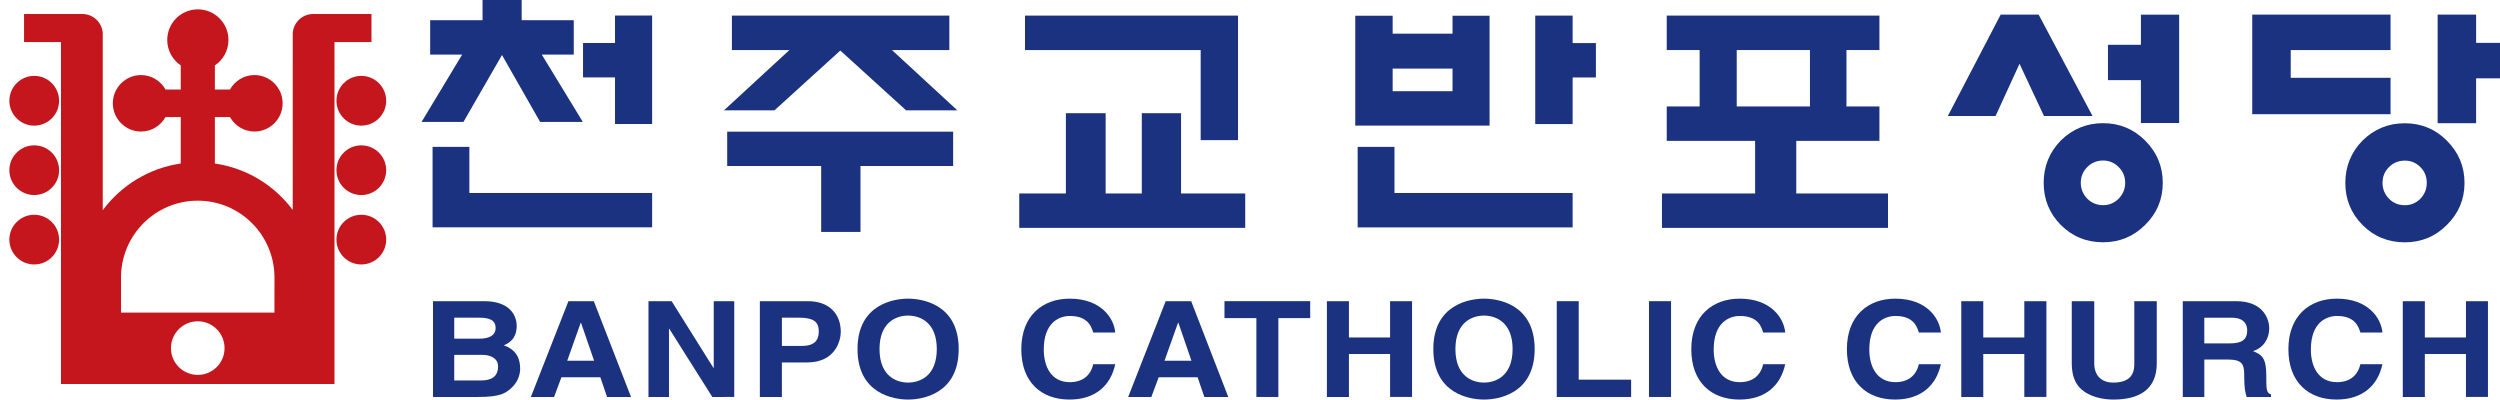 <?xml version="1.0" encoding="utf-8"?>
<!-- Generator: Adobe Illustrator 16.0.0, SVG Export Plug-In . SVG Version: 6.00 Build 0)  -->
<!DOCTYPE svg PUBLIC "-//W3C//DTD SVG 1.1//EN" "http://www.w3.org/Graphics/SVG/1.1/DTD/svg11.dtd">
<svg version="1.1" id="Layer_1" xmlns="http://www.w3.org/2000/svg" xmlns:xlink="http://www.w3.org/1999/xlink" x="0px" y="0px"
	 width="267.018px" height="42.676px" viewBox="0 0 267.018 42.676" enable-background="new 0 0 267.018 42.676"
	 xml:space="preserve">
<g>
	<g>
		<path fill="#C4161C" d="M3.655,8.104C2.193,8.104,1,9.297,1,10.762c0,1.466,1.193,2.657,2.655,2.657
			c1.467,0,2.657-1.191,2.657-2.657C6.312,9.297,5.122,8.104,3.655,8.104z"/>
		<path fill="#C4161C" d="M3.655,15.524C2.193,15.524,1,16.713,1,18.177c0,1.469,1.193,2.655,2.655,2.655
			c1.467,0,2.657-1.186,2.657-2.655C6.312,16.713,5.122,15.524,3.655,15.524z"/>
		<path fill="#C4161C" d="M3.655,22.938C2.193,22.938,1,24.126,1,25.595c0,1.463,1.193,2.652,2.655,2.652
			c1.467,0,2.657-1.189,2.657-2.652C6.312,24.126,5.122,22.938,3.655,22.938z"/>
		<path fill="#C4161C" d="M39.675,1.495h-6.192v0.002c-0.009,0-0.024-0.002-0.035-0.002c-1.153,0-2.092,0.895-2.18,2.031
			l-0.002,18.899c-1.957-2.628-4.918-4.467-8.315-4.961v-4.96h1.611c0.519,0.915,1.488,1.545,2.613,1.545
			c1.661,0,3.012-1.355,3.012-3.016c0-1.664-1.351-3.016-3.012-3.016c-1.125,0-2.095,0.628-2.613,1.543h-1.611V6.986
			c0.873-0.587,1.451-1.587,1.451-2.716c0-1.808-1.467-3.27-3.274-3.27c-1.804,0-3.266,1.462-3.266,3.27
			c0,1.129,0.573,2.129,1.444,2.716V9.56h-0.002h-1.626c-0.517-0.915-1.488-1.543-2.613-1.543c-1.664,0-3.014,1.353-3.014,3.016
			c0,1.661,1.35,3.016,3.014,3.016c1.125,0,2.097-0.63,2.613-1.545h1.626h0.002v4.96c-3.401,0.495-6.369,2.342-8.33,4.986
			L10.974,3.526C10.889,2.39,9.952,1.495,8.796,1.495c-0.011,0-0.026,0.002-0.035,0.002V1.495H2.569v3.001h3.944v36.519h29.213
			V4.496h3.949V1.495z M21.124,40.042c-1.583,0-2.865-1.277-2.865-2.859s1.283-2.867,2.865-2.867s2.86,1.285,2.86,2.867
			S22.706,40.042,21.124,40.042z M29.312,33.388H12.927l-0.002-3.746c0-4.531,3.668-8.208,8.199-8.208
			c4.526,0,8.192,3.676,8.192,8.208L29.312,33.388z"/>
		<path fill="#C4161C" d="M35.935,10.762c0,1.466,1.188,2.657,2.657,2.657c1.464,0,2.657-1.191,2.657-2.657
			c0-1.464-1.193-2.657-2.657-2.657C37.123,8.104,35.935,9.297,35.935,10.762z"/>
		<path fill="#C4161C" d="M38.592,15.524c-1.469,0-2.657,1.188-2.657,2.653c0,1.469,1.188,2.655,2.657,2.655
			c1.464,0,2.657-1.186,2.657-2.655C41.249,16.713,40.056,15.524,38.592,15.524z"/>
		<path fill="#C4161C" d="M38.592,22.938c-1.469,0-2.657,1.188-2.657,2.656c0,1.463,1.188,2.652,2.657,2.652
			c1.464,0,2.657-1.189,2.657-2.652C41.249,24.126,40.056,22.938,38.592,22.938z"/>
	</g>
</g>
<g>
	<g>
		<path fill="#1B3281" d="M49.363,5.829h-3.418V2.156h5.594V0h4.18v2.156h5.563v3.673h-3.416l4.384,7.194h-4.56l-4.074-7.146
			l-4.117,7.146h-4.474L49.363,5.829z M46.201,15.685h3.93v4.926h19.521v3.67h-23.45V15.685z M65.689,4.594V1.659h3.962v11.588
			h-3.962V8.27h-3.416V4.594H65.689z"/>
		<path fill="#1B3281" d="M87.707,24.773v-7.041H77.67v-3.672h24.132v3.672h-9.896v7.041H87.707z M84.315,5.345h-6.142v-3.68h23.223
			v3.68h-6.129l6.982,6.437h-5.473l-7.025-6.384l-7.029,6.384h-5.395L84.315,5.345z"/>
		<path fill="#1B3281" d="M118.093,20.665h3.86v-8.576h4.191v8.576h6.854v3.673h-24.135v-3.673h4.982v-8.576h4.247V20.665z
			 M128.24,14.967V5.345h-18.761v-3.68h22.749v13.302H128.24z"/>
		<path fill="#1B3281" d="M159.099,13.413h-14.348V1.683h3.994v1.914h6.396V1.683h3.957V13.413z M145.008,15.689h3.932v4.928h19.029
			v3.672h-22.961V15.689z M148.745,9.738h6.396v-2.41h-6.396V9.738z M167.969,8.271v4.981h-3.995V1.665h3.995v2.933h2.485v3.673
			H167.969z"/>
		<path fill="#1B3281" d="M191.854,20.665v-5.619h8.882V11.37h-3.52V5.345h3.52v-3.68h-22.716v3.68h3.513v6.025h-3.513v3.676h9.439
			v5.619h-9.95v3.675h24.143v-3.675H191.854z M185.494,5.345h7.822v6.025h-7.822V5.345z"/>
		<path fill="#1B3281" d="M215.701,6.812l-2.561,5.58h-5.099l5.644-10.829h4.057l5.756,10.829h-5.186L215.701,6.812z M220.105,15.01
			c1.263-1.237,2.77-1.855,4.524-1.855c1.744,0,3.245,0.618,4.486,1.855c1.259,1.259,1.885,2.764,1.885,4.521
			c0,1.752-0.626,3.252-1.885,4.493c-1.241,1.237-2.742,1.854-4.486,1.854c-1.777,0-3.282-0.616-4.524-1.854
			c-1.221-1.241-1.826-2.741-1.826-4.493C218.279,17.773,218.885,16.269,220.105,15.01z M226.289,21.22
			c0.463-0.483,0.696-1.045,0.696-1.688c0-0.662-0.233-1.229-0.696-1.689c-0.462-0.467-1.021-0.699-1.659-0.699
			c-0.669,0-1.231,0.232-1.697,0.699c-0.458,0.46-0.69,1.027-0.69,1.689c0,0.644,0.232,1.205,0.69,1.688
			c0.466,0.462,1.028,0.694,1.697,0.694C225.269,21.914,225.827,21.682,226.289,21.22z M228.665,4.784V1.567h4.085v11.57h-4.085
			V8.562h-3.519V4.784H228.665z"/>
		<path fill="#1B3281" d="M244.667,8.312h10.661v3.882h-14.773V1.563h14.773v3.786h-10.661V8.312z M252.33,15.019
			c1.255-1.24,2.765-1.854,4.52-1.854c1.752,0,3.256,0.614,4.489,1.854c1.255,1.254,1.889,2.76,1.889,4.519
			c0,1.755-0.634,3.251-1.889,4.491c-1.233,1.241-2.737,1.854-4.489,1.854c-1.776,0-3.281-0.613-4.52-1.854
			c-1.219-1.24-1.833-2.736-1.833-4.491C250.497,17.778,251.111,16.272,252.33,15.019z M258.516,21.226
			c0.459-0.485,0.68-1.045,0.68-1.688c0-0.663-0.221-1.233-0.68-1.689c-0.462-0.469-1.021-0.694-1.666-0.694
			c-0.663,0-1.23,0.226-1.688,0.694c-0.469,0.456-0.691,1.026-0.691,1.689c0,0.644,0.223,1.203,0.691,1.688
			c0.457,0.466,1.024,0.693,1.688,0.693C257.494,21.919,258.054,21.691,258.516,21.226z M264.466,8.363v4.795h-4.109V1.563h4.109
			v3.015h2.552v3.786H264.466z"/>
	</g>
	<g>
		<path fill="#1B3281" d="M46.248,32.167h5.476c2.762,0,3.462,1.571,3.462,2.624c0,1.467-0.907,1.884-1.379,2.095
			c1.379,0.472,1.75,1.469,1.75,2.487c0,0.812-0.377,1.577-0.983,2.104c-0.64,0.574-1.243,0.923-3.548,0.923h-4.777V32.167z
			 M48.515,36.169h2.758c0.921,0,1.662-0.321,1.662-1.135c0-0.84-0.658-1.102-1.729-1.102h-2.69V36.169z M48.515,40.636h2.874
			c1.148,0,1.808-0.451,1.808-1.496c0-0.901-0.837-1.238-1.694-1.238h-2.987V40.636z"/>
		<path fill="#1B3281" d="M59.18,42.399h-2.48l4.013-10.232h2.71l3.975,10.232h-2.558l-0.72-2.104h-4.157L59.18,42.399z
			 M60.584,38.526h2.868l-1.393-4.048h-0.034L60.584,38.526z"/>
		<path fill="#1B3281" d="M76.232,32.167h2.191v10.232H76.08l-4.599-7.288h-0.029v7.288h-2.19V32.167h2.471l4.469,7.128h0.031
			V32.167z"/>
		<path fill="#1B3281" d="M83.512,42.399h-2.354V32.167H86.3c2.174,0,3.501,1.271,3.501,3.28c0,0.925-0.573,3.264-3.59,3.264h-2.699
			V42.399z M85.686,36.945c1.762,0,1.762-1.14,1.762-1.595c0-1.001-0.615-1.418-2.074-1.418h-1.861v3.013H85.686z"/>
		<path fill="#1B3281" d="M96.992,31.898c1.496,0,5.403,0.585,5.403,5.385c0,4.806-3.907,5.393-5.403,5.393
			c-1.49,0-5.403-0.587-5.403-5.393C91.589,32.483,95.502,31.898,96.992,31.898z M96.992,40.862c1.273,0,3.064-0.708,3.064-3.579
			c0-2.866-1.791-3.576-3.064-3.576c-1.274,0-3.053,0.71-3.053,3.576C93.939,40.154,95.718,40.862,96.992,40.862z"/>
		<path fill="#1B3281" d="M116.765,35.515c-0.19-0.607-0.552-1.767-2.494-1.767c-1.126,0-2.788,0.685-2.788,3.581
			c0,1.84,0.801,3.489,2.788,3.489c1.302,0,2.211-0.664,2.494-1.922h2.351c-0.47,2.225-2.065,3.779-4.888,3.779
			c-3,0-5.146-1.849-5.146-5.378c0-3.576,2.27-5.399,5.17-5.399c3.373,0,4.739,2.113,4.864,3.616H116.765z"/>
		<path fill="#1B3281" d="M122.971,42.399h-2.473l4.006-10.232h2.721l3.963,10.232h-2.555l-0.721-2.104h-4.156L122.971,42.399z
			 M124.378,38.526h2.876l-1.392-4.048h-0.043L124.378,38.526z"/>
		<path fill="#1B3281" d="M136.539,42.399h-2.349v-8.423h-3.407v-1.81h9.155v1.81h-3.399V42.399z"/>
		<path fill="#1B3281" d="M144.076,37.813v4.586h-2.354V32.167h2.354v3.878h4.395v-3.878h2.347v10.232h-2.347v-4.586H144.076z"/>
		<path fill="#1B3281" d="M158.505,31.898c1.495,0,5.408,0.585,5.408,5.385c0,4.806-3.913,5.393-5.408,5.393
			c-1.493,0-5.415-0.587-5.415-5.393C153.09,32.483,157.012,31.898,158.505,31.898z M158.505,40.862
			c1.265,0,3.052-0.708,3.052-3.579c0-2.866-1.787-3.576-3.052-3.576c-1.274,0-3.056,0.71-3.056,3.576
			C155.449,40.154,157.23,40.862,158.505,40.862z"/>
		<path fill="#1B3281" d="M168.615,40.55h5.601v1.85h-7.944V32.167h2.344V40.55z"/>
		<path fill="#1B3281" d="M178.48,42.399h-2.354V32.167h2.354V42.399z"/>
		<path fill="#1B3281" d="M188.321,35.515c-0.187-0.607-0.54-1.767-2.497-1.767c-1.121,0-2.789,0.685-2.789,3.581
			c0,1.84,0.806,3.489,2.789,3.489c1.312,0,2.215-0.664,2.497-1.922h2.354c-0.477,2.225-2.064,3.779-4.888,3.779
			c-3.003,0-5.145-1.849-5.145-5.378c0-3.576,2.271-5.399,5.171-5.399c3.375,0,4.733,2.113,4.861,3.616H188.321z"/>
		<path fill="#1B3281" d="M204.948,35.515c-0.196-0.607-0.556-1.767-2.491-1.767c-1.141,0-2.801,0.685-2.801,3.581
			c0,1.84,0.809,3.489,2.801,3.489c1.289,0,2.202-0.664,2.491-1.922h2.35c-0.472,2.225-2.075,3.779-4.896,3.779
			c-2.991,0-5.141-1.849-5.141-5.378c0-3.576,2.271-5.399,5.168-5.399c3.373,0,4.741,2.113,4.868,3.616H204.948z"/>
		<path fill="#1B3281" d="M211.828,37.813v4.586h-2.35V32.167h2.35v3.878h4.383v-3.878h2.36v10.232h-2.36v-4.586H211.828z"/>
		<path fill="#1B3281" d="M230.357,38.822c0,2.701-1.785,3.854-4.622,3.854c-1.032,0-2.573-0.231-3.581-1.24
			c-0.604-0.633-0.841-1.449-0.875-2.487v-6.781h2.402v6.645c0,1.429,0.908,2.051,2.009,2.051c1.615,0,2.268-0.708,2.268-1.951
			v-6.744h2.399V38.822z"/>
		<path fill="#1B3281" d="M233.136,32.167h5.687c2.996,0,3.548,2.011,3.548,2.894c0,1.124-0.626,2.093-1.734,2.441
			c0.911,0.37,1.42,0.683,1.42,2.592c0,1.496,0,1.867,0.503,2.035v0.271h-2.597c-0.164-0.486-0.261-1.013-0.261-2.063
			c0-1.396-0.086-1.94-1.835-1.94h-2.43v4.003h-2.301V32.167z M238.2,36.675c1.223,0,1.818-0.387,1.818-1.397
			c0-0.544-0.269-1.345-1.647-1.345h-2.935v2.742H238.2z"/>
		<path fill="#1B3281" d="M252.105,35.515c-0.19-0.607-0.553-1.767-2.494-1.767c-1.129,0-2.794,0.685-2.794,3.581
			c0,1.84,0.807,3.489,2.794,3.489c1.302,0,2.209-0.664,2.494-1.922h2.355c-0.473,2.225-2.071,3.779-4.898,3.779
			c-2.991,0-5.145-1.849-5.145-5.378c0-3.576,2.279-5.399,5.178-5.399c3.373,0,4.736,2.113,4.865,3.616H252.105z"/>
		<path fill="#1B3281" d="M258.99,37.813v4.586h-2.355V32.167h2.355v3.878h4.392v-3.878h2.349v10.232h-2.349v-4.586H258.99z"/>
	</g>
</g>
</svg>
